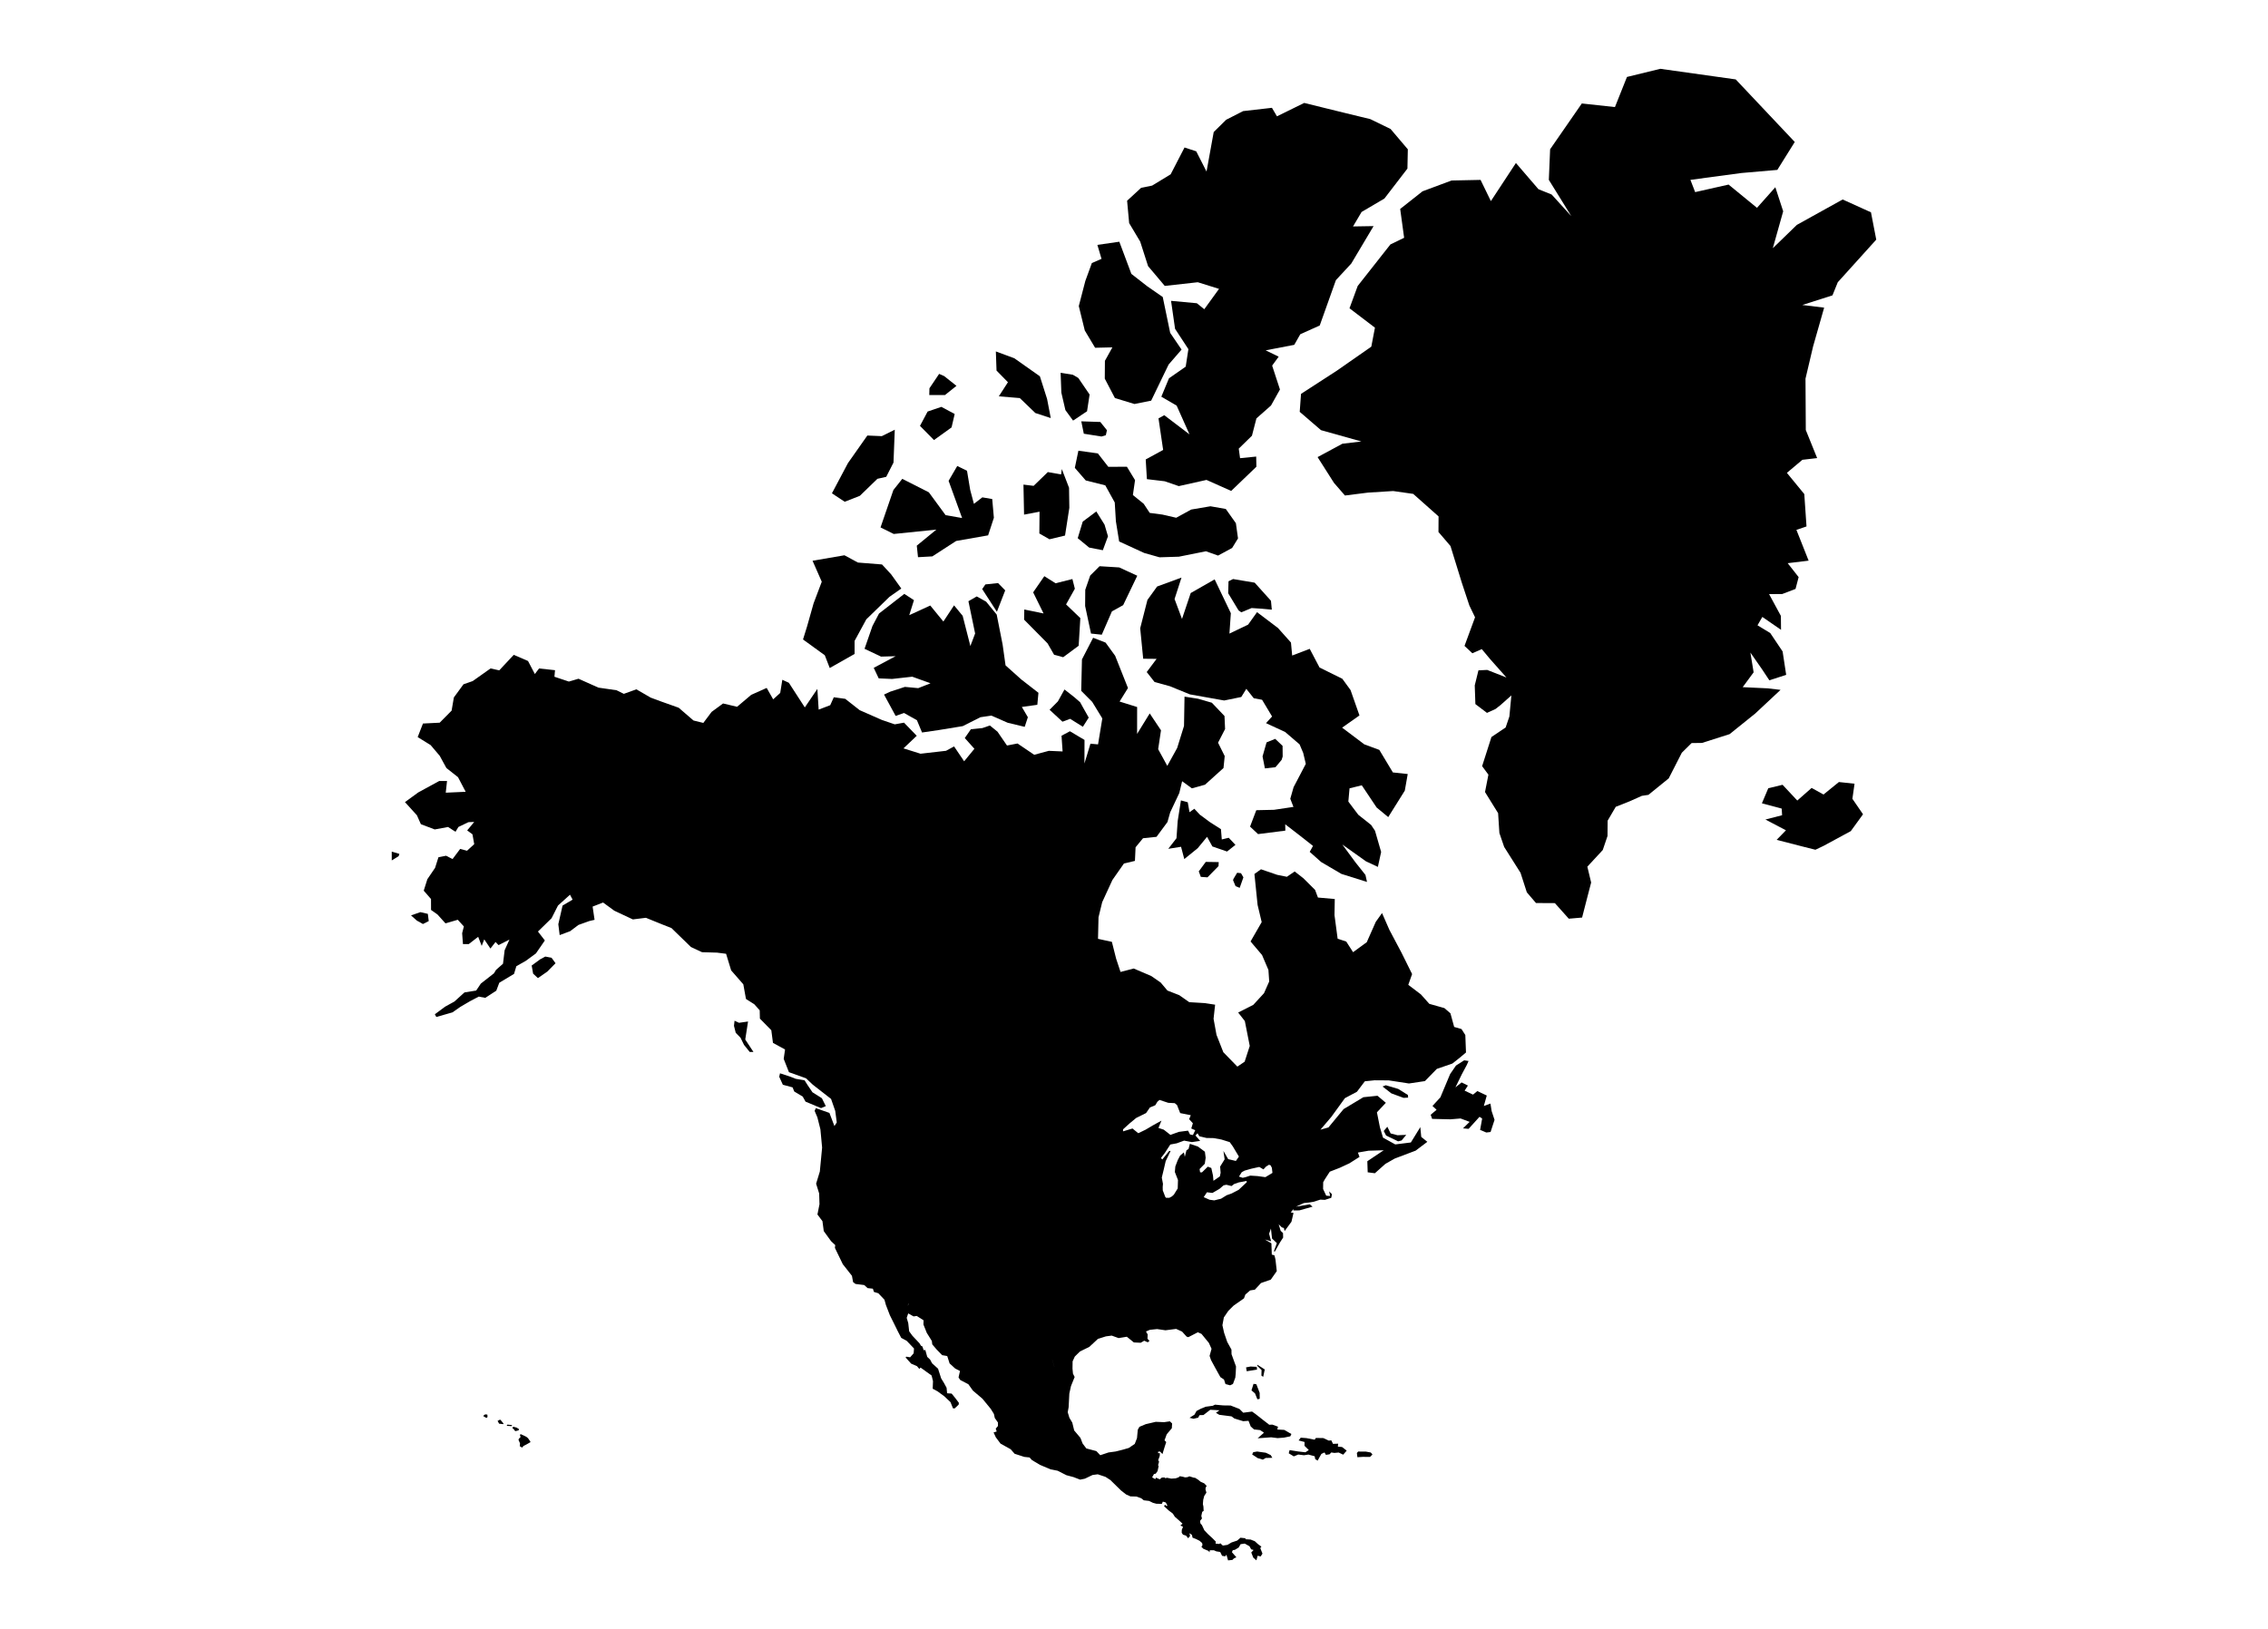 <?xml version="1.0" encoding="iso-8859-1"?>
<!-- Generator: Adobe Illustrator 18.0.0, SVG Export Plug-In . SVG Version: 6.00 Build 0)  -->
<!DOCTYPE svg PUBLIC "-//W3C//DTD SVG 1.1//EN" "http://www.w3.org/Graphics/SVG/1.1/DTD/svg11.dtd">
<svg version="1.1" id="Layer_1" xmlns:amcharts="http://amcharts.com/ammap"
	 xmlns="http://www.w3.org/2000/svg" xmlns:xlink="http://www.w3.org/1999/xlink" x="0px" y="0px" width="974.143px"
	 height="699.92px" viewBox="2373.771 3109.68 974.143 699.92" style="enable-background:new 2373.771 3109.68 974.143 699.92;"
	 xml:space="preserve">
<defs>
	
	
		<amcharts:ammap  rightLongitude="190.122" topLatitude="83.646" projection="mercator" leftLongitude="-169.522" bottomLatitude="-55.621">
		</amcharts:ammap>
</defs>
<g>
	<polygon points="2910.881,3696.748 2908.973,3697.11 2909.262,3698.772 2913.686,3698.05 2913.556,3696.878 	"/>
	<polygon points="2912.183,3704.18 2911.301,3706.999 2912.819,3708.286 2913.845,3710.83 2914.843,3710.614 2914.814,3708.04 
		2913.397,3704.353 	"/>
	<polygon points="2916.317,3701.201 2917.011,3698.006 2913.802,3695.968 2913.816,3696.488 2915.638,3698.266 2915.566,3700.623 	
		"/>
	<polygon points="2847.455,3346.059 2849.667,3340.073 2848.192,3335.071 2844.65,3329.404 2838.823,3333.77 2836.669,3340.883 
		2841.585,3344.917 	"/>
	<polygon points="2871.802,3349.095 2880.129,3348.835 2891.754,3346.507 2896.944,3348.358 2902.987,3345.091 2905.517,3340.984 
		2904.606,3334.449 2900.269,3328.334 2893.677,3327.177 2885.421,3328.58 2878.973,3332.107 2873.06,3330.748 2867.594,3330.025 
		2865.021,3326.122 2860.366,3322.348 2861.291,3315.944 2857.792,3310.189 2849.811,3310.233 2845.315,3304.464 2836.958,3303.307 
		2835.426,3310.681 2840.125,3316.088 2848.51,3318.185 2852.573,3325.543 2853.064,3333.64 2854.467,3342.3 2865.238,3347.245 	"/>
	<polygon points="2847.007,3382.348 2851.358,3372.329 2856.187,3369.654 2862.245,3357.018 2854.496,3353.447 2846.052,3352.927 
		2842.033,3356.931 2839.908,3363.047 2839.85,3370.016 2842.38,3381.857 	"/>
	<polygon points="2806.698,3273.886 2802.78,3279.944 2811.802,3280.695 2818.467,3287.115 2825.089,3289.283 2823.513,3281.071 
		2820.419,3271.341 2809.46,3263.606 2801.508,3260.657 2801.797,3268.883 	"/>
	<polygon points="2784.592,3275.447 2779.315,3271.254 2777.146,3270.3 2772.982,3276.488 2772.91,3279.38 2779.648,3279.394 	"/>
	<polygon points="2782.481,3293.302 2783.826,3287.534 2778.115,3284.469 2772.202,3286.479 2768.92,3292.637 2774.934,3298.724 	
		"/>
	<polygon points="2831.378,3285.857 2834.674,3290.368 2840.674,3286.363 2841.773,3279.177 2836.929,3272.064 2834.573,3270.676 
		2829.325,3269.837 2829.643,3278.368 	"/>
	<polygon points="2848.741,3296.657 2849.219,3294.503 2846.37,3290.96 2838.202,3290.686 2839.286,3296.006 2846.876,3297.206 	"/>
	<polygon points="2844.144,3259.081 2851.561,3258.907 2848.351,3264.69 2848.293,3272.353 2852.645,3280.681 2861.045,3283.24 
		2868.216,3281.809 2875.706,3266.295 2881.272,3259.862 2876.385,3252.676 2873.19,3237.279 2866.539,3232.667 2859.715,3227.346 
		2854.539,3213.524 2845.113,3214.883 2846.891,3220.883 2842.741,3222.69 2839.937,3230.382 2837.132,3241.168 2839.705,3251.664 	
		"/>
	<polygon points="2901.296,3364.536 2905.749,3371.91 2906.92,3372.734 2911.358,3370.898 2915.725,3371.187 2920.033,3371.592 
		2919.672,3367.775 2912.674,3359.997 2903.392,3358.435 2901.44,3359.404 	"/>
	<polygon points="2906.24,3491.1 2907.831,3486.589 2906.804,3484.811 2905.142,3484.623 2903.58,3487.225 2903.392,3487.818 
		2904.462,3490.377 	"/>
	<polygon points="2924.24,3436.146 2924.703,3434.686 2924.66,3430.103 2921.493,3427.095 2917.778,3428.614 2916.057,3434.642 
		2917.069,3439.789 2921.609,3439.269 	"/>
	<polygon points="2904.419,3472.637 2901.527,3469.587 2898.549,3470.31 2898.187,3465.886 2893.546,3462.936 2889.108,3459.654 
		2886.751,3457.124 2884.684,3458.614 2883.932,3454.334 2880.997,3453.539 2879.609,3462.401 2879.089,3469.789 2875.561,3474.329 
		2881.055,3473.462 2882.443,3478.739 2888.211,3474.069 2892.231,3469.182 2894.5,3473.317 2900.804,3475.5 	"/>
	<polygon points="2888.66,3484.03 2889.542,3486.387 2892.404,3486.589 2897.146,3481.76 2897.233,3480.04 2891.667,3479.953 	"/>
	<polygon points="2953.85,3406.132 2950.322,3401.288 2940.534,3396.445 2936.313,3388.421 2928.78,3391.298 2928.26,3385.717 
		2922.679,3379.471 2913.686,3372.662 2909.855,3378.025 2901.831,3381.871 2902.438,3373.11 2895.484,3358.58 2885.204,3364.449 
		2881.46,3375.582 2878.264,3367.023 2881.243,3357.813 2870.775,3361.645 2866.611,3367.413 2863.503,3379.587 2864.79,3392.671 
		2870.544,3392.729 2866.308,3398.396 2869.677,3402.676 2876.255,3404.483 2884.828,3407.982 2899.575,3410.614 2906.92,3409.11 
		2909.089,3405.611 2912.284,3409.645 2915.855,3410.31 2920.149,3417.481 2917.546,3420.344 2925.759,3424.146 2931.961,3429.466 
		2933.522,3433.153 2934.635,3437.838 2929.387,3447.857 2927.97,3452.83 2929.33,3456.329 2920.987,3457.573 2913.368,3457.746 
		2910.693,3464.787 2914.12,3468.011 2925.845,3466.522 2925.787,3463.789 2931.686,3468.344 2937.729,3473.086 2936.312,3475.645 
		2941.228,3480.011 2949.932,3485.115 2960.92,3488.57 2960.255,3485.548 2956.033,3480.242 2950.308,3472.479 2960.472,3479.707 
		2965.59,3482.107 2966.992,3475.688 2964.361,3466.58 2962.684,3464.078 2957.175,3459.698 2952.91,3454.045 2953.416,3448.348 
		2958.679,3447.047 2965.055,3456.589 2970.043,3460.71 2977.156,3449.332 2978.414,3442.204 2972.038,3441.524 2966.211,3431.837 
		2959.778,3429.466 2950.236,3422.281 2957.681,3417.033 	"/>
	<polygon points="2863.503,3213.467 2866.886,3224.006 2874.057,3232.507 2888.24,3230.931 2897.363,3233.78 2891.031,3242.527 
		2887.835,3239.953 2876.761,3238.927 2878.481,3250.941 2884.207,3259.674 2883.05,3267.192 2875.865,3272.194 2872.583,3280.103 
		2879.161,3283.934 2884.684,3296.295 2873.84,3288.054 2871.368,3289.413 2873.363,3302.975 2865.874,3307.066 2866.38,3315.524 
		2874.043,3316.435 2880.072,3318.517 2891.985,3315.857 2902.583,3320.584 2913.412,3310.189 2913.325,3305.823 2906.399,3306.517 
		2905.836,3302.411 2911.503,3296.874 2913.426,3289.428 2919.686,3283.89 2923.532,3277.009 2920.178,3266.743 2922.983,3262.912 
		2917.402,3260.18 2929.677,3257.823 2932.264,3253.269 2940.621,3249.51 2947.561,3230.035 2954.168,3222.893 2963.739,3206.816 
		2954.92,3206.96 2958.592,3200.744 2968.395,3194.975 2978.284,3182.107 2978.457,3173.823 2971.04,3165.091 2962.337,3160.854 
		2951.508,3158.223 2942.732,3156.069 2933.956,3153.9 2922.245,3159.654 2920.091,3155.997 2907.701,3157.413 2900.428,3161.129 
		2895.079,3166.406 2891.999,3183.38 2887.575,3174.69 2882.544,3173.042 2876.587,3184.565 2868.635,3189.409 2863.908,3190.363 
		2857.879,3195.915 2858.761,3205.529 	"/>
	<polygon points="2751.975,3336.257 2757.643,3339.076 2775.961,3337.197 2767.546,3344.093 2768.067,3349.052 2774.226,3348.705 
		2784.448,3342.083 2798.182,3339.669 2800.655,3332.122 2799.946,3324.069 2795.696,3323.346 2792.081,3326.136 2790.491,3320.165 
		2789.117,3311.924 2784.925,3309.871 2781.209,3316.247 2787.007,3332.223 2779.922,3330.994 2772.722,3321.177 2761.315,3315.394 
		2757.498,3320.194 	"/>
	<polygon points="2819.797,3407.302 2812.481,3401.621 2805.672,3395.534 2804.414,3386.599 2801.869,3373.703 2797.33,3368.151 
		2793.296,3365.91 2789.725,3367.963 2792.602,3381.828 2790.563,3387.221 2787.252,3374.238 2783.551,3369.741 2778.968,3376.695 
		2773.33,3369.813 2764.308,3373.963 2766.332,3367.515 2762.183,3364.811 2751.325,3373.254 2748.505,3378.618 2745.108,3388.406 
		2752.192,3391.76 2758.452,3391.587 2749.055,3396.589 2751.195,3401.115 2756.949,3401.36 2765.609,3400.392 2773.445,3403.226 
		2768.154,3405.307 2762.443,3404.772 2756.182,3406.811 2753.479,3408.069 2758.467,3417.25 2762.067,3415.977 2767.604,3419.086 
		2769.802,3424.363 2777.016,3423.307 2787.281,3421.63 2794.886,3417.799 2799.599,3417.105 2806.568,3420.17 2813.898,3421.934 
		2815.257,3417.799 2812.669,3413.389 2819.32,3412.464 	"/>
	<polygon points="2830.987,3405.886 2828.154,3411.004 2824.583,3414.604 2830.12,3419.722 2833.416,3418.493 2838.881,3421.905 
		2841.397,3417.958 2838.925,3413.577 2837.71,3411.365 2835.281,3409.254 	"/>
	<polygon points="2805.527,3363.307 2802.448,3360.17 2797.011,3360.748 2795.638,3362.743 2801.956,3372.502 	"/>
	<polygon points="2835.44,3362.599 2834.385,3358.435 2827.156,3360.257 2822.327,3357.206 2817.527,3364.146 2821.995,3373.225 
		2813.725,3371.534 2813.638,3375.886 2823.715,3386.078 2826.52,3390.965 2830.424,3392.021 2837.074,3387.091 2837.797,3375.221 
		2831.667,3369.336 	"/>
	<polygon points="2824.539,3341.36 2831.219,3339.756 2833.069,3327.828 2832.939,3319.225 2829.845,3311.187 2829.527,3313.5 
		2823.831,3312.488 2817.729,3318.401 2813.363,3317.866 2813.624,3330.763 2820.274,3329.505 2820.187,3338.859 	"/>
	<polygon points="2978.486,3580.088 2974.337,3577.486 2969.002,3575.91 2967.599,3576.445 2971.373,3579.394 2976.621,3581.332 
		2978.587,3581.216 	"/>
	<path d="M2983.821,3593.895l-4.062,6.593l-6.694,0.839l-5.263-2.906l-1.33-4.439l-1.287-6.448l3.831-4.092l-3.585-3.022
		l-6.058,0.622l-8.501,5.104l-6.506,7.879l-3.441,0.969l4.67-5.494l5.841-8.053l5.161-2.747l3.397-4.496l4.193-0.434l6.087,0.043
		l8.675,1.33l6.853-1.026l5.104-5.234l6.68-2.299l2.906-2.284l2.949-2.472l-0.289-7.504l-1.634-2.559l-3.152-0.911l-1.605-5.855
		l-2.602-2.241l-6.463-1.822l-3.644-4.077l-5.393-4.092l1.634-4.626l-4.482-9.051l-5.277-9.961l-3.152-7.2l-2.689,3.773
		l-3.875,8.747l-5.87,4.294l-2.935-4.569l-3.701-1.229l-1.345-10.106l0.116-6.94l-7.229-0.636l-1.229-3.282l-4.988-4.973
		l-3.773-2.949l-3.354,2.284l-4.164-0.839l-6.954-2.385l-2.819,2.024l1.359,13.272l1.764,7.402l-4.786,8.313l4.93,5.812l2.747,6.419
		l0.333,4.945l-2.241,5.06l-4.598,5.002l-6.491,3.296l2.863,3.658l2.111,10.699l-2.198,6.766l-3.123,2.111l-6.029-6.188
		l-2.935-7.475l-1.258-6.882l0.665-6.058l-4.41-0.68l-6.694-0.405l-4.294-3.007l-5.075-1.981l-2.906-3.441l-4.048-2.805
		l-7.532-3.224l-5.667,1.475l-1.894-5.711l-1.822-7.214l-5.957-1.301l0.217-9.268l1.576-6.477l4.395-9.542l4.959-7.084l4.713-1.113
		l0.275-5.855l3.195-3.875l5.798-0.607l4.699-6.347l1.186-4.193l3.904-8.284l1.214-5.06l4.193,3.051l5.638-1.562l7.938-7.171
		l0.521-5.118l-2.863-5.754l3.022-5.87l-0.246-5.595l-5.436-5.711l-5.986-1.72l-5.754-0.896l-0.217,12.593l-2.949,9.484
		l-4.236,7.663l-3.918-7.157l1.215-8.111l-4.844-7.258l-5.422,8.805l0.014-11.552l-7.532-2.357l3.6-5.797l-5.509-13.865
		l-4.106-5.653l-5.349-2.082l-4.8,9.296l-0.318,13.504l4.728,4.757l4.337,7.099l-1.836,11.147l-3.268-0.289l-2.573,8.501
		l0.029-10.12l-6.275-3.73l-3.6,1.923l0.463,6.752l-5.913-0.26l-6.289,1.691l-7.157-4.843l-4.525,0.867l-4.077-5.942l-3.268-2.66
		l-3.239,1.113l-4.93,0.506l-2.617,3.773l4.135,4.612l-4.41,5.378l-4.323-6.39l-3.456,1.88l-10.945,1.258l-7.33-2.299l5.696-5.407
		l-5.465-5.639l-3.976,0.723l-5.581-1.908l-9.484-4.178l-6.202-4.872l-4.916-0.679l-1.532,3.412l-4.973,1.894l-0.55-8.892
		l-5.393,7.952l-6.853-10.583l-2.805-1.287l-0.911,5.653l-3.022,2.747l-2.79-4.901l-6.636,2.964l-6.072,5.133l-6.029-1.417
		l-4.916,3.614l-3.557,4.742l-4.222-1.041l-6.376-5.494l-7.605-2.704l-4.41-1.634l-6.145-3.557l-5.393,1.938l-3.123-1.547
		l-7.793-1.128l-8.545-3.817l-4.135,1.214l-6.203-2.067l0.246-2.819l-6.853-0.738l-1.807,2.385l-2.935-5.595l-6.13-2.646
		l-6.231,6.665l-3.73-0.824l-7.677,5.436l-3.947,1.373l-4.135,5.653l-0.969,5.667l-5.118,5.176l-7.186,0.361l-2.27,5.826
		l5.566,3.441l3.889,4.583l2.877,5.263l4.988,3.933l3.296,6.275l-8.559,0.39l0.55-5.031h-3.34l-9.036,4.93l-5.696,4.149l5.132,5.653
		l1.706,3.831l5.942,2.255l5.74-1.055l3.195,2.067l1.229-2.067l4.308-2.067l2.487-0.101l-3.007,3.643l2.27,1.677l0.752,4.222
		l-3.094,2.834l-2.949-0.781l-3.267,4.352l-2.776-1.431l-3.282,0.65l-1.446,4.554l-3.311,4.872l-1.562,4.93l3.123,3.585l0.015,4.699
		l2.776,1.966l3.427,3.802l5.277-1.547l2.617,2.863l-0.737,2.92l0.347,4.67h2.487l4.048-3.137l1.518,3.904l1.099-2.805l2.646,3.947
		l2.198-2.819l1.301,1.345l4.67-2.371l-2.067,4.583l-0.694,5.783l-2.993,2.646l-0.911,1.489l-5.624,4.409l-1.995,2.979l-5.031,0.81
		l-4.323,3.918l-3.961,2.183l-4.439,3.282l0.636,1.171l6.954-1.995l3.369-2.357l4.12-2.415l3.788-1.995l2.776,0.549l4.742-3.08
		l1.287-3.412l6.333-3.802l0.998-3.311l4.063-2.299l4.352-3.195l3.831-5.566l-2.964-3.831l5.841-5.711l2.761-5.45l5.161-4.656
		l1.113,2.111l-4.309,2.559l-1.822,7.995l0.578,4.684l4.496-1.677l3.571-2.689l4.684-1.677l2.241-0.521l-0.839-5.682l4.496-1.75
		l4.814,3.513l7.966,3.745l5.61-0.694l7.084,2.877l3.875,1.518l8.385,8.154l4.757,2.227l6.448,0.188l3.889,0.491l2.183,7.142
		l5.219,5.971l1.142,6.303l3.571,2.27l2.328,2.588l0.087,3.585l4.901,4.988l0.708,5.436l5.19,2.834l-0.578,4.034l2.255,5.725
		l7.345,2.631l2.892,2.733l7.851,6.116l1.793,5.161l0.651,4.93l-0.998,1.576l-2.154-5.653l-5.855-2.053l-0.491,1.186l1.186,2.805
		l1.287,5.104l0.737,7.836l-0.491,5.19l-0.491,5.118l-1.59,5.219l1.301,4.193l0.145,4.626l-0.882,4.41l2.154,2.877l0.564,4.265
		l3.137,4.323l1.793,1.692l-0.145,1.186l3.383,7.012l3.933,4.988l0.491,2.704l1.027,0.795l3.759,0.477l1.446,1.316l2.27,0.246
		l0.448,1.388l1.894,0.578l2.631,2.776l0.679,2.458l0.024-0.002l1.61,4.18l1.88,3.773l1.504,3.065l1.503,2.906l2.371,1.287
		l3.123,3.282l-0.159,2.067l-1.503,1.706l-1.663-0.26l-0.289,0.347l2.385,2.646l2.501,1.084l1.012,1.186l0.535-0.578l2.79,2.01
		l1.937,1.388l0.607,2.429l-0.13,3.253l2.082,1.128l2.92,2.14l2.646,2.501l1.07,2.675l0.723,0.014l1.706-1.605l0.101-0.781
		l-1.475-1.966l-1.634-2.01l-1.952-0.145l-0.217-2.342l-1.128-2.082l-1.2-1.952l-1.345-4.178l-2.559-2.313l-0.853-1.605
		l-1.229-1.156l-0.824-2.949l-0.723,0.072l-0.521-1.59l-0.622-0.318l-0.665-1.084l-3.007-3.195l-1.403-1.923l-0.39-3.513
		l-0.665-2.255l0.651-1.923l2.313,1.301l1.345-0.202l2.935,1.865l-0.058,1.807l1.431,3.585l2.183,3.499l0.174,1.446l1.908,2.241
		l2.342,2.4l2.183,0.376l1.012,3.166l2.4,2.198l2.067,1.055l-0.622,2.776l0.737,1.099l3.484,1.822l1.966,2.761l4.077,3.455
		l3.571,4.366l1.359,2.198l0.376,1.735l1.359,1.937l-0.014,1.504l-0.94,1.113l0.419,1.229l-1.345,0.419l0.969,2.096l2.024,2.704
		l4.352,2.415l1.691,1.937l4.149,1.344l2.27,0.246l1.026,1.128l3.383,2.024l4.598,1.952l3.036,0.593l3.788,1.923l3.036,0.81
		l2.863,1.099l2.039-0.419l3.268-1.576l2.255-0.303l3.311,1.099l2.096,1.359l4.583,4.496l2.183,1.706l1.851,0.824l2.53,0.072
		l2.082,0.723l1.142,0.896l2.255,0.26l1.677,0.824l1.46,0.39l2.342,0.058l0.448-0.969l1.243,0.361l0.694,1.287l-0.303,0.304
		l-0.68-0.622l-0.448,0.636l2.039,1.865l1.706,1.287l0.896,1.388l1.894,1.663l1.402,1.301l-0.925,0.781l1.142,0.578l-0.535,1.301
		l-0.029,1.244l0.549,0.824l1.301,0.405l0.925,1.128l0.81-0.969l-0.26-1.2l1.07,0.737l0.26,1.2l1.402,0.52l1.59,0.795l1.128,0.983
		l0.145,0.896l-0.463,0.708l0.824,0.853l2.198,0.911l0.463,0.607l0.13-0.882h1.735l1.055,0.477l1.663,0.26l0.81,1.648l1.344,0.231
		l0.521-0.694l0.708,2.429l1.879-0.202l0.593-0.607l1.099-0.521l-1.923-2.198l0.39-0.853l0.882-0.145l1.648-1.012l0.81-1.417
		l1.779-0.26l2.024,1.128l0.752,1.345l1.026,0.275l-0.998,1.084l0.867,2.198l1.344,1.171l0.521-1.966l1.316,0.289l0.766-1.215
		l-0.94-2.385l0.491-0.607l-1.532-1.128l-1.316-1.215l-1.807-0.708l-2.27-0.145l0.159-0.405l-2.241-0.231l-1.388,1.214l-2.458,0.824
		l-1.72,1.026l-1.995,0.304l-1.113-1.012l-0.39,0.333l-1.619-0.174l0.087-0.867l-1.446-1.46l-1.908-1.75l-1.562-1.648l-1.041-2.227
		l-0.607-0.679l-0.202-1.099l0.839-1.056l-0.275-1.084l0.376-1.764l0.622-0.405l-0.101-1.865l-0.231-1.055l0.145-1.836l0.434-1.663
		l0.925-1.417l-0.405-1.518l0.202-0.925l0.347-0.405l-1.07-1.157l-1.475-0.636l-1.171-0.94l-1.229-0.781l-0.651-0.087l-1.851-0.578
		l-0.81,0.361l-1.056,0.101l-0.969-0.289l-1.287-0.217l-0.477,0.463l-1.301,0.463l-1.879,0.116l-1.88-0.376l-0.636,0.202
		l-0.376-0.333l-1.157,0.058l-0.896,0.737l-0.419-0.173l-1.186-0.535l-0.347,0.636l-1.33-0.766l0.81-1.446l0.738-0.13l0.795-1.127
		l0.463-2.125l-0.246-0.39l0.419-1.518l-0.361-0.651l0.665-1.836l0.058-1.157l-0.766-0.014l-0.014-0.622l0.853-0.072l1.027,1.084
		l1.012-3.311l0.607-1.85l-0.737-0.738l0.954-2.617l2.183-2.559l0.13-2.082l-0.969-0.911l-2.458,0.362l-3.586-0.145l-4.294,0.998
		l-2.733,1.142l-0.708,1.258l-0.333,3.6l-0.969,2.501l-2.573,1.735l-2.559,0.737l-3.036,0.766l-3.08,0.419l-3.557,1.186
		l-1.677-1.764l-4.309-1.142l-1.59-2.096l-0.94-2.444l-2.689-3.195l-0.81-3.34l-1.258-2.125l-0.708-2.371l0.39-2.125l0.304-5.899
		l0.708-3.195l1.526-3.795l0.093-0.008l-0.05-0.1l0.007-0.016l-0.014,0.001l-0.709-1.418l-0.202-2.169l0.043-3.123l0.94-2.053
		l2.212-2.183l4.034-1.981l3.687-3.427l3.412-1.084l2.516-0.333l2.949,1.07l3.542-0.578l3.022,2.443l2.935,0.145l1.518-0.882
		l1.504,0.679l0.766-0.607l-0.867-0.911l0.072-1.879l-0.723-1.243l1.677-0.723l3.094-0.318l3.6,0.521l4.583-0.593l2.545,1.156
		l1.966,2.169l0.723,0.231l4.092-2.111l1.576,0.708l3.166,3.875l1.142,2.53l-0.838,3.036l0.607,1.779l1.879,3.47l2.154,3.875
		l1.547,1.026l0.636,1.952l1.995,0.535l1.215-0.564l1.012-2.732l0.174-1.75l0.13-3.036l-1.923-5.277l-0.029-1.981l-1.807-3.253
		l-1.359-3.976l-0.723-3.253l0.622-3.34l1.908-2.805l2.284-2.27l4.453-3.123l0.578-1.619l2.053-1.778l2.024-0.318l2.66-2.863
		l4.193-1.46l2.573-3.658l-0.564-5.002l-0.419-1.75l-1.156-0.347l-0.174-4.843l-2.79-1.648l2.675,0.81l-0.867-3.268l0.781-2.241
		l0.477,4.294l2.067,1.966l-1.258,3.47l0.376,0.202l2.284-4.063l1.301-1.995l-0.058-1.952l-1.012-0.925l-0.838-2.805l1.33,1.301
		l0.896,0.275l0.304,1.33l2.949-4.019l0.882-3.788l-1.2-0.246l1.229-1.475l-0.116,0.651l2.588-0.014l5.682-1.605l-1.2-1.012
		l-5.957,1.012l3.383-1.547l2.357-0.26l1.764-0.275l2.993-0.94l1.952,0.101l2.732-0.882l0.318-1.547l-1.214-1.215l0.419,1.981
		l-1.677-0.13l-1.345-2.877l0.043-2.906l0.694-1.243l2.14-3.296l4.28-1.663l4.164-1.937l4.323-2.747l-0.694-1.865l4.597-0.795
		l6.492-0.188l-7.041,4.713l0.159,4.757l3.08,0.405l4.525-4.034l4.019-2.284l8.978-3.398l5.017-3.788l-2.617-2.111
		L2983.821,3593.895z M2763.768,3670.484l-0.053-0.02l0.332-0.818l0.058-0.006L2763.768,3670.484z M2826.607,3696.878l-0.868-3.067
		l0.015,0.017l0.875,3.092L2826.607,3696.878z M2869.055,3593.086l-3.253,1.923l-3.123,1.504l-2.487-2.024l-4.062,1.229l0.014-0.867
		l2.747-2.501l2.877-2.385l4.265-2.111l1.648-2.4l2.299-0.954l0.896-1.489l0.911-0.795l3.773,1.243l2.79,0.145l0.969,0.824
		l1.359,3.441l4.554,0.911l-0.708,1.706l1.605,1.749l-0.694,2.255l1.706,0.738l-0.983,2.067l-1.243-0.231l-0.853-1.648l-3.976,0.521
		l-3.6,1.301l-2.848-2.241l-2.299-0.752l1.301-3.137L2869.055,3593.086z M2889.224,3613.298l-0.202-1.402l2.226-2.256l0.376-2.588
		l-0.333-2.588l-3.007-2.241l-3.441-1.157l-0.564,2.198l-0.896,0.578l-0.723,2.819l-0.376-1.923l-1.619,1.374l-1.012,1.908
		l-1.056,2.776l-0.202,2.371l1.344,3.441l-0.116,3.629l-1.648,2.66l-0.824,0.752l-1.099,0.593l-1.374,0.029l-0.376-0.362
		l-1.099-2.863l-0.029-1.417l0.116-1.359l-0.506-2.704l0.766-3.152l0.911-3.918l2.111-4.381l-0.607,0.014l-2.978,3.672l-0.55-0.665
		l1.59-2.053l2.415-3.716l2.761-0.521l3.166-1.156l3.195,0.607l0.13,0.029l3.571-0.521l-2.024-2.328l0.896-0.954l0.795,1.301
		l3.036,0.723l3.08,0.058l3.282,0.593l3.629,1.128l1.315,1.822l2.631,4.395l-1.301,1.88l-3.296-0.781l-2.053-3.528l0.52,3.6
		l-1.937,3.137l0.217,2.66l-0.333,1.547l-2.747,1.894l-0.202-2.27l-0.723-3.239l-1.504-0.564l-2.516,2.458L2889.224,3613.298z
		 M2905.778,3620.845l-3.051,1.576l-2.082,0.737l-2.4,1.489l-2.935,0.723l-2.024-0.275l-2.501-1.113l1.388-2.096l2.357,0.289
		l3.007-1.735l1.778-1.532l1.2-0.246l2.226,0.549l1.084-0.853l1.981-0.694l3.394-0.654l0.004,0.017l0.073,0.535L2905.778,3620.845z
		 M2917.272,3615.394l-3.325-0.463l-3.181-0.202l-1.793,0.593v0l-0.188,0.058l-1.243,0.289l-1.619-0.52l1.214-1.908l1.229-0.665
		l2.863-0.81l3.427-0.766l1.793,1.055l1.128-1.229l1.287-0.781l0.867,0.419l0.016,0.032l-0.103,0.098l0.419,0.781l0.246,2.183
		L2917.272,3615.394z"/>
	<polygon points="2971.069,3596.599 2969.652,3593.736 2968.12,3595.558 2969.132,3597.524 2974.279,3599.997 2975.782,3599.621 
		2977.778,3597.221 2974.019,3597.38 	"/>
	<polygon points="3013.937,3583.775 3011.103,3584.816 3012.361,3580.32 3008.313,3578.411 3006.448,3579.929 3002.848,3578.223 
		3004.265,3576.04 3001.546,3574.695 2998.901,3576.821 3001.59,3571.298 3003.759,3567.25 3004.539,3565.486 3002.66,3565.197 
		2999.146,3567.438 2996.631,3571.095 2992.438,3581.1 2989.041,3584.801 2990.804,3586.449 2988.274,3588.575 2988.896,3590.353 
		2996.761,3590.541 3001.113,3590.18 3005.002,3591.64 3002.139,3594.43 3004.554,3594.633 3009.252,3589.457 3010.38,3590.223 
		3009.498,3595.095 3012.158,3596.208 3013.995,3595.992 3015.701,3590.772 3014.457,3587.013 	"/>
	<polygon points="2730.158,3396.662 2740.828,3390.618 2740.828,3385.023 2745.86,3375.756 2755.807,3366.083 2760.896,3362.512 
		2756.544,3356.44 2752.611,3352.175 2742.26,3351.351 2736.477,3348.228 2722.771,3350.584 2726.732,3359.592 2723.219,3368.888 
		2720.414,3378.821 2718.679,3384.401 2728.033,3391.182 	"/>
	<polygon points="2728.467,3584.874 2726.79,3581.49 2722.741,3578.931 2720.732,3575.968 2719.358,3573.799 2715.542,3573.134 
		2713.055,3572.165 2708.804,3570.777 2708.457,3572.252 2710.019,3575.693 2714.197,3576.821 2714.92,3578.599 2718.549,3580.768 
		2719.763,3582.951 2726.414,3585.727 	"/>
	<polygon points="2743.098,3322.681 2750.631,3315.38 2754.419,3314.527 2757.542,3308.411 2758.091,3294.286 2752.525,3297.047 
		2746.308,3296.787 2737.98,3308.628 2731.098,3321.611 2736.592,3325.24 	"/>
	<polygon points="2928.448,3725.736 2925.383,3723.972 2922.39,3723.799 2922.693,3722.584 2920.264,3721.703 2918.934,3721.76 
		2916.419,3719.809 2912.978,3717.105 2911.546,3716.093 2907.759,3716.584 2906.139,3714.98 2902.337,3713.49 2899.156,3713.447 
		2895.643,3713.129 2894.674,3713.606 2891.594,3714.025 2889.527,3714.878 2887.691,3715.847 2886.823,3717.423 2884.684,3718.768 
		2886.419,3719.187 2888.414,3718.71 2888.992,3717.64 2890.684,3717.582 2893.59,3715.327 2897.566,3715.543 2896.048,3716.628 
		2897.464,3717.481 2902.741,3718.16 2903.956,3719.071 2907.744,3720.228 2910.028,3720.069 2910.997,3722.527 2912.399,3723.77 
		2915.016,3724.059 2916.664,3725.172 2913.946,3727.573 2919.744,3727.153 2922.534,3727.5 2925.267,3727.283 2927.97,3726.734 	
		"/>
	<polygon points="2948.399,3731.158 2948.53,3729.886 2946.317,3729.972 2945.58,3728.454 2944.51,3728.57 2942.11,3727.471 
		2938.944,3727.442 2938.438,3728.18 2934.925,3727.5 2932.452,3727.312 2931.542,3728.498 2934.101,3729.163 2934.072,3730.797 
		2935.922,3732.633 2934.462,3733.587 2931.397,3733.24 2927.667,3732.647 2927.305,3734.021 2929.489,3735.351 2931.383,3734.556 
		2933.855,3734.859 2935.763,3734.57 2938.452,3735.293 2938.669,3736.507 2939.71,3737.172 2941.33,3734.281 2942.674,3733.659 
		2943.281,3734.7 2944.843,3734.44 2945.58,3733.659 2946.91,3733.862 2948.761,3733.688 2950.698,3734.614 2952.202,3732.878 
		2950.207,3731.317 	"/>
	<polygon points="3132.954,3405.394 3122.284,3404.888 3126.983,3398.512 3125.594,3390.025 3130.612,3397.225 3133.734,3401.939 
		3140.963,3399.597 3139.431,3389.548 3134.11,3381.625 3128.645,3378.315 3130.727,3374.715 3138.751,3380.252 3138.693,3374.281 
		3133.619,3364.912 3139.272,3364.869 3144.983,3362.686 3146.313,3357.611 3141.614,3351.625 3150.607,3350.541 3145.358,3337.312 
		3149.696,3335.837 3148.741,3321.929 3141.267,3312.821 3147.932,3307.211 3154.264,3306.474 3149.392,3294.416 3149.262,3272.353 
		3152.53,3258.488 3157.272,3241.847 3147.888,3240.705 3160.843,3236.57 3163.127,3230.931 3179.652,3212.628 3177.383,3200.888 
		3165.224,3195.38 3145.546,3206.295 3135.224,3216.315 3139.677,3200.454 3136.308,3190.117 3128.428,3198.965 3116.226,3188.975 
		3101.869,3192.213 3099.831,3186.951 3121.648,3184.016 3137.161,3182.671 3144.65,3170.671 3119.291,3143.794 3086.906,3139.24 
		3072.578,3142.739 3067.416,3155.678 3053.19,3154.131 3039.571,3173.809 3039.021,3186.951 3048.665,3202.522 3040.236,3193.254 
		3034.554,3190.956 3024.881,3179.707 3014.125,3196.074 3009.701,3186.965 2997.238,3187.225 2984.775,3191.866 2975.175,3199.442 
		2976.867,3211.833 2970.968,3214.695 2956.929,3232.522 2953.402,3242.122 2964.332,3250.449 2962.771,3258.604 2947.922,3268.956 
		2932.583,3278.888 2932.019,3286.609 2941.156,3294.474 2958.505,3299.332 2950.337,3300.314 2939.696,3306.054 2946.737,3317.129 
		2951.45,3322.551 2961.339,3321.307 2972.168,3320.628 2980.771,3321.857 2991.657,3331.529 2991.614,3338.223 2996.775,3344.252 
		3001.648,3360.025 3004.872,3369.77 3007.33,3374.874 3002.804,3387.163 3006.188,3390.329 3010.221,3388.536 3013.85,3392.888 
		3020.819,3400.739 3012.549,3397.486 3008.79,3397.659 3007.199,3404.136 3007.474,3412.16 3012.448,3415.934 3016.091,3414.286 
		3018.289,3412.565 3022.929,3408.43 3022.076,3417.481 3020.472,3422.194 3014.37,3426.315 3010.366,3438.821 3013.069,3442.479 
		3011.609,3449.953 3017.233,3459.018 3017.782,3467.534 3019.836,3473.534 3026.862,3484.637 3029.566,3493.023 3033.498,3497.621 
		3041.609,3497.664 3047.594,3504.358 3053.305,3503.866 3055.373,3495.828 3057.195,3488.816 3055.561,3482.006 3062.183,3474.85 
		3064.221,3468.835 3064.279,3462.242 3067.763,3456.286 3073.575,3453.987 3078.982,3451.573 3081.787,3451.153 3090.505,3444.083 
		3096.144,3433.052 3100.337,3428.903 3104.804,3428.845 3116.66,3425.071 3127.677,3416.208 3138.549,3406.045 	"/>
	<polygon points="3170.327,3446.368 3163.604,3445.645 3156.997,3451.009 3151.893,3448.175 3145.734,3453.596 3139.416,3446.83 
		3133.272,3448.319 3130.539,3454.782 3139.04,3457.052 3139.214,3459.9 3132.043,3461.751 3140.862,3466.377 3136.872,3470.483 
		3148.178,3473.389 3153.513,3474.734 3157.011,3473.071 3168.708,3466.739 3173.97,3459.495 3169.402,3452.845 	"/>
	<polygon points="2917.431,3733.775 2914.698,3733.399 2913.773,3733.254 2912.067,3733.543 2911.59,3734.512 2913.903,3736.059 
		2916.173,3736.739 2917.402,3736.03 2920.25,3735.958 2919.585,3734.801 	"/>
	<polygon points="2960.457,3733.298 2957.132,3733.269 2956.568,3733.891 2956.799,3735.698 2959.17,3735.553 2962.221,3735.582 
		2963.262,3734.512 2962.525,3733.674 	"/>
	<polygon points="2588.544,3719.548 2587.459,3720.141 2587.619,3720.315 2588.139,3721.298 2589.556,3721.457 2589.845,3721.515 
		2590.062,3721.269 2588.891,3719.837 	"/>
	<polygon points="2582.183,3717.293 2581.561,3717.727 2581.344,3718.045 2582.703,3718.84 2583.18,3718.406 2583.093,3717.394 	"/>
	<polygon points="2607.99,3520.623 2605.821,3521.78 2602.134,3524.469 2602.756,3527.968 2604.823,3529.876 2608.872,3527.057 
		2612.385,3523.486 2610.665,3521.129 	"/>
	<polygon points="2554.322,3501.539 2550.317,3502.941 2552.775,3505.139 2555.436,3506.642 2557.922,3505.385 2557.532,3502.276 	
		"/>
	<polygon points="2542.033,3479.317 2544.982,3477.495 2545.315,3476.512 2542.033,3475.543 	"/>
	<polygon points="2591.392,3722.223 2593.561,3722.353 2593.691,3721.891 2591.696,3721.703 	"/>
	<polygon points="2599.908,3726.98 2599.185,3726.604 2597.638,3725.881 2597.334,3725.794 2597.103,3726.199 2597.378,3727.037 
		2596.669,3727.731 2596.467,3728.208 2597.132,3729.77 2597.016,3730.97 2598.028,3731.577 2598.621,3730.869 2599.922,3730.204 
		2601.513,3729.293 2601.614,3729.062 2600.587,3727.558 	"/>
	<polygon points="2595.715,3723.004 2594.269,3722.599 2593.879,3722.975 2593.908,3723.25 2594.37,3723.596 2595.064,3724.507 
		2596.423,3724.204 2596.756,3723.683 	"/>
	<polygon points="2695.069,3548.527 2691.18,3549.076 2689.272,3548.18 2689.026,3550.377 2689.778,3553.37 2691.831,3555.481 
		2693.334,3558.56 2695.778,3561.596 2697.397,3561.611 2693.869,3556.262 	"/>
</g>
</svg>

